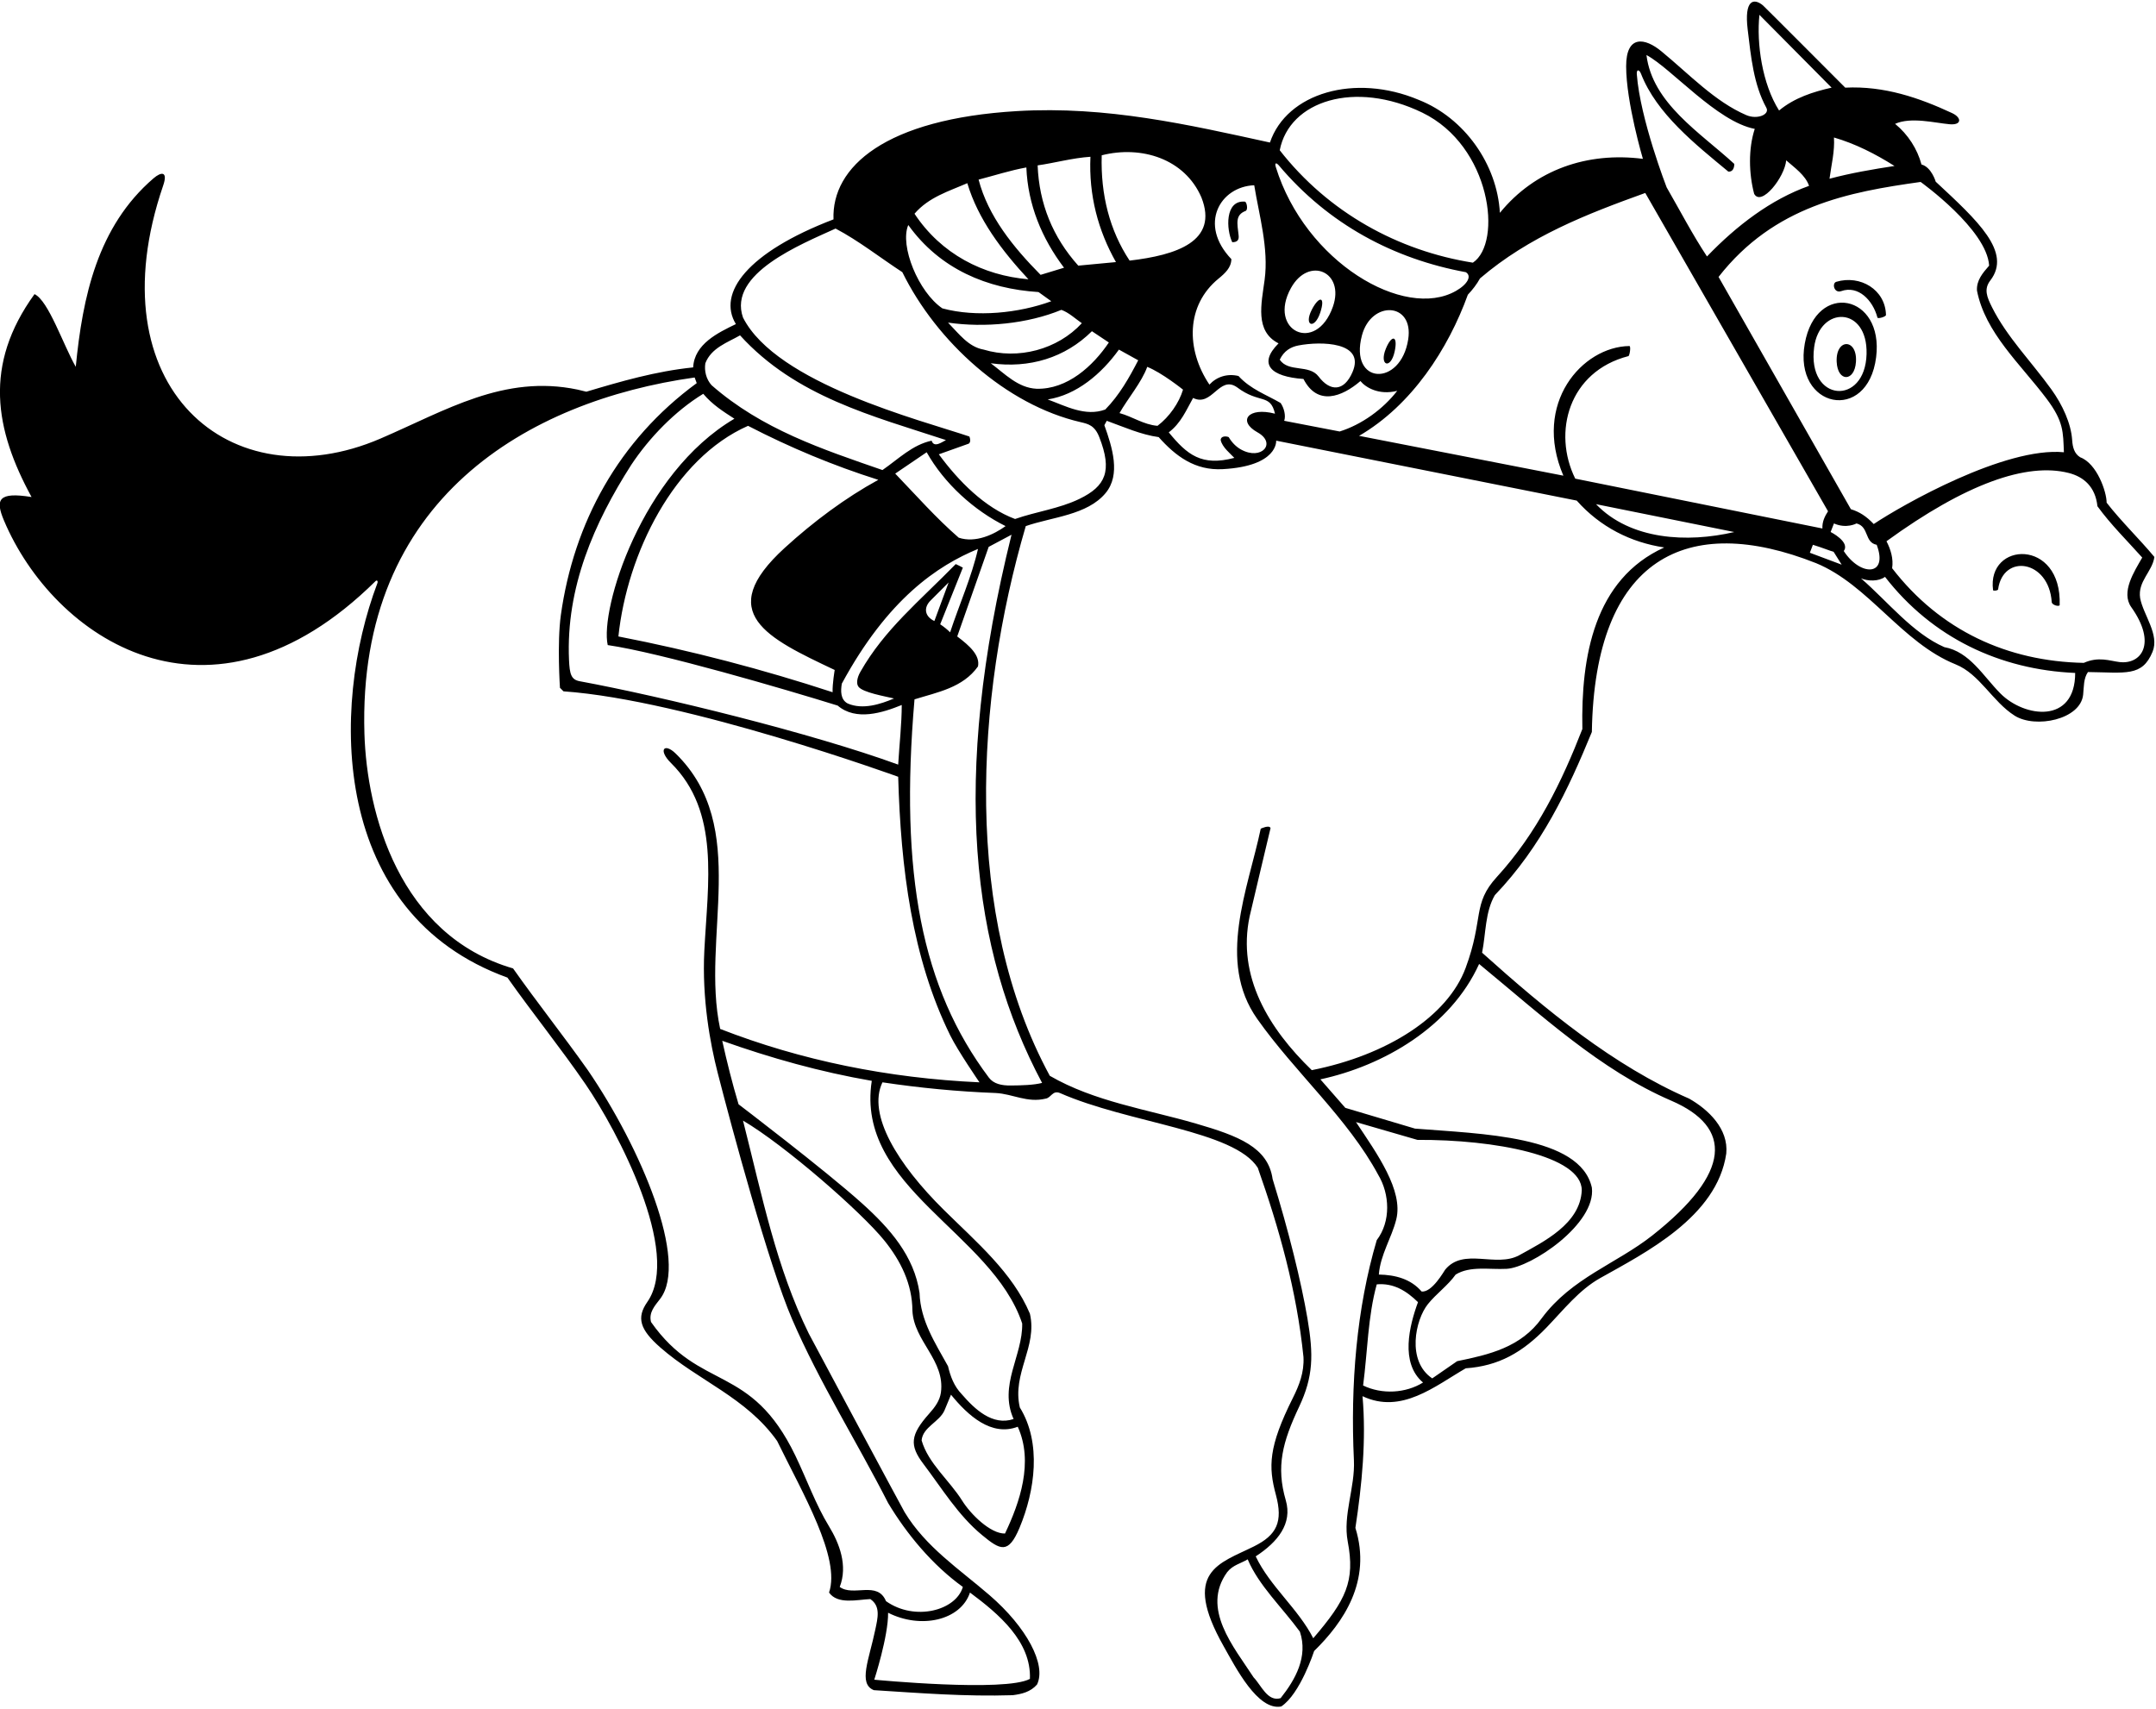 <?xml version="1.0" encoding="UTF-8"?>
<svg xmlns="http://www.w3.org/2000/svg" xmlns:xlink="http://www.w3.org/1999/xlink" width="545pt" height="432pt" viewBox="0 0 545 432" version="1.1">
<g id="surface1">
<path style=" stroke:none;fill-rule:nonzero;fill:rgb(0%,0%,0%);fill-opacity:1;" d="M 544.594 140.812 C 540.922 136.387 536.195 131.812 532.52 127.09 C 532.52 124.332 530.07 117.184 525.844 115.613 C 524.328 114.688 523.926 113.051 523.809 111.277 C 523.527 107.039 521.371 102.363 518.527 98.41 C 513.547 91.492 507.328 85.219 503.566 77.715 C 502.242 75.078 501.434 73.094 503.121 70.902 C 508.637 63.734 499.895 55.773 489.32 45.938 C 489.32 45.938 488.25 42.25 485.719 41.586 C 484.672 37.688 482.344 34.012 479.047 31.312 C 483.066 29.504 489.074 31.074 492.805 31.41 C 495.965 31.695 495.906 29.73 493.457 28.594 C 485.164 24.734 476.32 21.676 466.445 22.16 C 466.445 22.16 446.023 1.672 445.629 1.348 C 443.312 -0.551 440.875 -0.09 441.785 7.465 C 442.617 14.363 443.273 21.336 446.504 27.246 C 447.43 28.941 444.215 30.297 441.453 29.113 C 433.488 25.699 426.98 18.734 420.02 13.012 C 415.777 9.477 411.062 8.797 411.062 16.75 C 411.062 25.883 415.297 40.16 415.297 40.16 C 401.27 38.363 388.07 42.863 379.145 53.812 C 378.469 41.586 370.219 29.812 358.594 25.238 C 342.496 18.469 325.25 23.5 321.02 36.035 C 300.469 31.535 279.75 26.75 257.121 28.086 C 223.812 30.055 210.188 42.164 210.695 55.465 C 188.898 63.801 181.258 74.113 186.02 81.938 C 181.52 84.113 175.52 86.965 175.219 92.887 C 165.77 93.863 156.996 96.41 148.219 99.035 L 146 98.5 C 127.398 94.602 112.75 103.75 96.168 110.887 C 58.312 127.188 23.793 97.871 41.246 46.914 C 42.5 43.25 40.766 43.398 38.816 45.074 C 24.617 57.285 20.879 75.082 19.152 92.738 C 15.965 87.164 12.25 76 8.727 74.363 C -4.219 92.238 -1.324 108.594 7.977 125.66 C -0.406 124.312 -1.25 126.25 1 131.59 C 13.473 161.172 52.879 188.453 94.926 146.926 C 95.293 146.562 95.598 146.91 95.391 147.461 C 83.473 178.996 83.582 231 128.27 247.16 C 134.672 256.219 141.762 265.008 148.035 274.148 C 156.023 285.797 172.348 316.703 163.633 329.164 C 160.844 333.156 161.738 336.129 166.93 340.684 C 176.52 349.094 188.637 353.289 196.445 364.312 C 202.922 377.598 212.555 393.859 209.57 402.637 C 211.746 405.715 216.621 404.438 219.996 404.285 C 222.695 406.086 221.852 409.152 221.262 411.996 C 219.684 419.594 216.859 425.699 220.895 427.312 C 232.746 428.062 243.996 428.961 255.996 428.586 C 258.32 428.289 260.496 427.762 262.145 425.887 C 264.555 420.906 259.555 411.43 250.156 403.316 C 242.512 396.715 234.012 391.148 228.664 382.301 C 228.145 381.438 204.891 338.059 204.445 337.152 C 196.223 320.402 192.734 302.703 187.82 283.312 C 198.414 289.543 217.777 306.465 223.562 313.652 C 227.703 318.793 230.602 324.629 230.645 331.387 C 231.02 339.113 238.969 343.91 237.844 352.09 C 237.547 354.152 236.309 355.801 234.91 357.367 C 230.086 362.773 229.855 365.402 233.422 370.117 C 238.109 376.312 242.203 383.109 248.227 388.086 C 252.848 391.902 254.887 393.055 257.73 386.242 C 261.621 376.914 263.344 364.797 257.797 355.84 C 255.77 347.215 262.297 340.535 260.344 332.137 C 255.98 321.758 246.828 314.035 238.598 305.902 C 226.969 294.422 219.16 281.781 223.07 273.637 C 232.594 275.062 241.969 275.965 251.719 276.34 C 255.996 276.562 259.672 278.887 264.32 277.762 C 265.746 277.535 266.047 275.59 267.922 276.34 C 285.387 284.02 311.953 285.801 317.945 295.238 C 323.344 310.535 327.77 326.215 329.496 343.09 C 329.703 346.98 328.402 350.258 326.824 353.414 C 320.598 365.844 320.613 370.848 322.523 377.926 C 324.363 384.758 322.758 388.086 316.98 390.965 C 308.199 395.34 298.598 397.227 309.32 416.211 C 312.371 421.609 317.945 432.578 323.871 431.438 C 328.672 428.289 332.195 417.41 332.195 417.41 C 339.547 410.207 346.816 399.758 342.621 386.285 C 344.27 375.41 345.395 364.09 344.422 352.988 C 354.246 357.637 362.719 350.438 370.52 345.938 C 378.758 345.359 384.801 342.02 391.031 335.531 C 395.312 331.074 399.188 326.129 404.449 323.16 C 415.738 316.801 434.035 307.715 436.371 291.637 C 436.969 285.41 431.871 280.535 426.996 277.762 C 407.871 269.438 390.844 255.41 374.645 240.863 C 375.621 235.988 375.395 230.59 377.871 226.312 C 389.645 214.012 396.395 199.688 402.395 185.062 C 403.102 140.93 426.48 129.445 459.094 142.387 C 472.371 147.863 480.75 162.5 494.344 167.965 C 500.445 170.414 503.645 177.375 509.27 180.938 C 514.5 184.25 525.953 181.938 526.586 175.613 C 526.781 173.645 526.672 171.523 527.797 169.91 C 537.289 170.016 541.504 171.164 544.125 164.801 C 545.934 160.41 541.816 155.531 540.996 151.238 C 540.32 146.965 544.07 144.562 544.594 140.812 Z M 485.5 46 C 485.5 46 502.27 58.008 502.82 67.16 C 501.172 69.035 499.594 70.91 499.746 73.465 C 501.824 84.133 510.688 91.98 517.312 100.766 C 521.715 106.602 521.5 109.25 521.719 114.34 C 506.836 112.926 480.988 127.594 473.645 132.488 C 471.75 130.5 470.047 129.41 467.871 128.738 L 434.422 70.012 C 448.492 52.008 467.379 48.539 485.5 46 Z M 478.895 41.961 C 473.496 42.785 467.797 43.762 462.469 45.188 C 462.922 41.738 463.82 38.285 463.594 34.762 C 468.996 36.336 474.02 38.887 478.895 41.961 Z M 444.75 3.75 L 462.996 22.16 C 458.344 23.211 453.621 24.711 449.719 27.938 C 445.445 21.188 444 11 444.75 3.75 Z M 413.758 18.77 C 413.66 17.461 414.379 17.512 414.824 18.664 C 418.766 28.777 428.613 36.52 436.895 43.387 C 438.5 43.5 438.395 41.438 438.395 41.438 C 429.844 33.562 417.695 26.137 416.195 13.91 C 422.496 17.285 434 30.75 443.57 32.586 C 441.922 37.613 442.07 43.91 443.422 49.012 C 445.25 52.305 451.141 44.805 451.52 40.535 C 453.547 42.336 456.395 44.285 457.297 46.988 C 447.621 50.438 438.996 57.035 431.496 64.84 C 427.82 59.285 424.672 53.215 421.297 47.363 C 421.297 47.363 414.602 30.117 413.758 18.77 Z M 415.895 48.785 L 462.094 129.262 C 461.27 130.535 460.594 131.887 460.672 133.613 L 398.195 121.012 C 392.395 109.289 396.566 93.922 411.629 90.035 C 411.949 89.953 412.324 87.477 411.879 87.484 C 399.988 87.641 387.348 101.949 395.195 120.262 L 343.672 110.215 L 343.52 110.215 C 356.945 102.41 366.094 88.16 371.047 74.512 C 372.246 73.238 373.297 71.887 374.121 70.387 C 386.57 59.738 401.121 54.113 415.895 48.785 Z M 344.27 84.82 C 346.617 75.879 357.445 76.379 355.969 85.809 C 354.07 97.941 340.996 97.262 344.27 84.82 Z M 359.516 28.469 C 376.941 36.91 379.855 61.383 372.32 66.41 C 353.422 63.41 335.797 53.738 323.496 37.988 C 325.93 25.465 342.492 20.223 359.516 28.469 Z M 323.23 41.766 C 335.832 56.758 352.406 65.48 370.52 68.812 C 372.09 69.738 371.047 71.832 368.059 73.539 C 354.98 81.02 329.938 66.262 322.508 42.246 C 322.102 40.934 322.789 41.238 323.23 41.766 Z M 328.215 87.34 C 333.938 86.242 345.184 86.41 341.895 94.062 C 339.742 99.062 336.227 99.035 333.32 95.195 C 330.918 92.031 325.734 94.23 323.496 90.938 C 324.562 88.715 326.254 87.719 328.215 87.34 Z M 326.344 72.801 C 330.855 64.688 340.043 68.719 336.926 77.562 C 332.672 89.621 320.336 83.605 326.344 72.801 Z M 317.047 46.836 C 318.281 54.441 320.742 62.762 319.676 70.738 C 318.863 76.836 317.141 83.727 323.195 86.812 C 317.906 92.102 321.281 95.242 329.496 95.812 C 333.016 102.684 339.18 100.395 343.895 96.34 C 345.172 97.91 348.5 100 353.195 98.812 C 349.594 103.465 344.195 107.363 338.645 109.09 L 324.621 106.387 C 325.07 105.188 324.621 103.16 323.719 101.887 C 320.121 99.785 316.145 98.438 313.07 95.062 C 310.297 94.387 307.594 95.215 305.719 97.238 C 299.738 88.324 299.809 77.195 307.98 70.48 C 309.684 69.082 311.23 67.68 311.27 65.512 C 302.855 56.715 308.426 47.168 317.047 46.836 Z M 317.871 109.305 C 322.82 112.051 318.867 116.516 313.703 113.645 C 312.441 112.945 311.383 111.852 310.594 110.512 C 309.922 110.215 308.57 110.215 308.57 111.262 C 308.945 113.062 311.047 114.715 312.02 115.762 C 303.746 117.945 300.094 114.996 295.445 109.312 C 298.52 106.988 299.871 103.688 301.594 100.613 C 306.395 103.012 308.195 94.762 312.695 97.91 C 318.348 102.195 321.098 99.395 322.297 104.59 C 315.512 102.816 312.758 106.461 317.871 109.305 Z M 276.02 83.738 L 280.297 86.59 C 276.32 92.512 269.797 98.512 261.996 98.285 C 257.344 98.062 254.047 94.535 250.445 91.84 C 260.195 93.188 269.195 90.488 276.02 83.738 Z M 248.645 88.387 C 244.82 87.715 242.422 84.41 239.645 81.562 C 248.945 82.91 259.746 81.863 268.297 78.34 C 270.172 79.012 271.746 80.512 273.469 81.715 C 267.32 88.387 257.344 91.012 248.645 88.387 Z M 282.844 88.387 L 287.719 91.09 C 285.469 95.438 282.996 99.863 279.395 103.535 C 274.371 105.41 269.344 102.637 264.844 100.988 C 272.121 99.863 278.422 94.535 282.844 88.387 Z M 290 92.75 C 293.703 94.215 299.047 98.512 299.047 98.512 C 298.07 101.812 295.594 105.41 292.594 107.66 C 289.07 107.363 286.297 105.34 282.996 104.438 C 285.02 100.84 288.648 96.574 290 92.75 Z M 278.496 39.262 C 288.547 36.711 299.496 40.16 303.695 49.91 C 308.102 61.051 297.34 64.512 285.547 65.887 C 280.52 58.312 278.195 49.238 278.496 39.262 Z M 275.645 39.637 C 275.195 49.387 277.594 58.312 282.094 66.262 L 272.57 67.16 C 266.121 59.965 262.672 51.488 262.297 41.812 C 266.57 41.211 271.07 39.938 275.645 39.637 Z M 259.445 42.336 C 259.82 51.715 263.344 60.262 268.969 67.688 L 263.047 69.488 C 256.145 62.512 249.77 54.637 247.371 45.41 C 251.422 44.363 255.32 43.086 259.445 42.336 Z M 244.52 46.312 C 247.219 55.387 253.219 63.34 259.969 70.613 C 248.496 69.637 237.922 64.238 231.172 54.035 C 234.77 49.84 239.871 48.34 244.52 46.312 Z M 229.594 56.887 C 237.621 68.062 249.547 73.012 262.52 73.84 L 265.746 76.16 C 257.57 79.16 246.844 80.285 238.219 77.965 C 232.184 73.879 227.371 62.137 229.594 56.887 Z M 211.219 57.785 C 217.07 60.863 222.469 65.137 228.094 68.812 C 236.738 86.395 254.332 102.375 273.137 106.723 C 275.113 107.18 276.727 107.562 277.879 110.516 C 281.238 119.094 279.488 122.922 272.859 126.133 C 267.738 128.617 261.895 129.348 256.594 131.215 C 248.945 128.363 242.344 121.688 237.32 114.863 L 244.895 112.16 C 245.422 111.785 245.27 110.887 245.047 110.363 C 232.812 106.223 196.281 96.988 187.82 80.285 C 183.922 69.18 202.496 61.77 211.219 57.785 Z M 243.395 143.512 C 242.797 143.215 242.164 142.836 241.594 142.613 C 232.387 152.027 223.605 159.102 217.5 169.836 C 216.59 171.434 216.438 172.871 217.008 173.621 C 218.117 175.082 223.637 176.031 225.996 176.59 C 222.621 178.012 218.121 179.512 214.297 177.863 C 212.422 176.887 212.496 174.637 212.797 172.84 C 224.441 151.348 237.047 142.98 247.219 138.785 C 245.645 145.762 242.496 152.812 240.172 159.863 C 239.496 159.188 238.613 158.465 237.664 157.836 Z M 236.195 157.012 C 233.797 155.887 233.336 153.664 235.297 151.762 L 239.797 147.262 Z M 210.996 169.387 C 210.996 169.387 210.395 172.91 210.469 175.012 C 192.844 169.238 174.844 164.512 156.32 160.91 C 158.539 139.891 170.391 115.895 189.094 107.66 C 199.672 113.137 210.621 117.715 222.02 121.312 C 213.676 125.887 205.691 131.832 198.355 138.523 C 180.344 154.961 194 161.336 210.996 169.387 Z M 242.344 135.938 C 236.645 130.988 231.621 125.285 226.297 119.738 L 234.246 114.34 C 238.672 122.215 246.172 129.035 254.195 133.012 C 251.27 135.113 246.621 137.363 242.344 135.938 Z M 178.297 91.84 C 179.797 87.938 183.922 86.59 187.07 84.785 C 201.172 100.312 220.672 105.188 239.121 111.262 C 238.25 111.664 236.102 113.367 235.5 111.414 C 230.625 112.465 227.195 115.988 223.07 118.84 C 207.922 113.59 192.621 108.562 179.871 97.387 C 178.52 95.887 177.996 93.785 178.297 91.84 Z M 185.645 105.863 C 162.141 119.695 151.613 154.066 153.621 163.09 C 166.836 165 198.246 174.188 211.746 178.387 C 216.395 182.363 223.145 180.188 227.945 178.238 C 227.945 182.965 227.344 188.285 227.047 193.312 C 205.164 185.336 167.598 176.125 146.52 172.227 C 144.371 171.828 143.992 170.422 143.836 166.824 C 143.035 148.488 150.203 132.191 159.547 117.562 C 164.121 110.66 170.645 103.91 177.77 99.562 C 180.094 102.34 182.871 104.062 185.645 105.863 Z M 260.344 424.461 C 254.094 427.863 221 424.668 221 424.668 C 221 424.668 224.57 413.66 224.496 407.738 C 232.773 411.938 242.844 409.691 245.195 402.637 C 252.469 408.035 260.719 415.012 260.344 424.461 Z M 254.047 387.715 C 250.332 387.781 245.32 382.77 243.25 379.449 C 240.016 374.273 234.633 369.988 232.969 364.16 C 233.27 360.785 237.469 359.512 238.746 356.59 L 240.395 352.613 C 244.672 357.863 250.594 363.262 257.27 360.715 C 261.32 369.637 257.797 379.84 254.047 387.715 Z M 258.395 334.613 C 258.547 342.785 252.395 350.215 256.219 358.762 C 250.895 360.562 246.395 356.285 243.094 352.465 C 241.145 350.438 240.246 347.965 239.645 345.41 C 236.422 339.562 232.672 333.938 232.445 326.887 C 231.094 317.59 224.984 310.602 217.914 304.242 C 208.508 295.777 186.695 279.188 186.695 279.188 C 185.121 273.938 183.77 268.535 182.57 263.137 C 194.797 267.488 207.32 271.012 220.371 273.262 C 216.172 300.262 250.746 311.59 258.395 334.613 Z M 182.047 260.137 C 177.07 236.98 189.801 209.129 170.809 190.523 C 167.91 187.684 166.281 189.605 169.605 192.895 C 182.055 205.223 178.922 223.133 178.043 240.348 C 177.422 252.539 179.527 263.852 181.406 271.191 C 184.91 284.887 194.348 319.91 200.238 333.539 C 207.145 349.52 216.574 364.453 224.496 379.988 C 229.219 387.863 235.672 395.66 243.395 401.215 C 241.664 407.176 231.266 409.969 223.969 404.812 C 221.797 399.562 215.719 403.762 212.27 401.215 C 214.371 395.812 212.164 390.168 209.57 385.91 C 206.176 380.352 203.938 374.016 201.066 368.047 C 189.762 344.555 177.016 351.941 164.57 334.238 C 163.949 331.836 165.5 330.164 166.863 328.395 C 174.152 318.914 162.008 290.172 148.594 270.562 C 142.445 261.863 135.77 253.465 129.695 244.84 C 100.816 236.438 92.727 205.465 92.121 185.504 C 90.316 126.047 133.664 101.332 175.594 95.438 L 176.121 96.863 C 156.344 111.336 145.031 132.207 141.777 155.492 C 140.789 162.574 141.547 173.887 141.547 173.887 L 142.445 174.785 C 173.543 176.957 227.047 196.387 227.047 196.387 C 227.699 219.438 230.527 242.141 240.219 261.809 C 242.129 265.688 247.594 273.637 247.594 273.637 C 224.496 272.59 202.445 268.09 182.047 260.137 Z M 255.496 274.441 C 253.219 274.465 251.172 274.047 249.965 272.438 C 233 249.836 227.379 221.055 231.172 176.812 C 236.945 175.012 243.395 173.887 247.219 168.488 C 247.777 165.707 245.16 163.305 241.969 160.91 L 249.922 138.262 L 255.695 135.188 C 240.336 197.164 245.5 240.164 263.422 273.785 C 261.336 274.336 258.133 274.422 255.496 274.441 Z M 323.719 429.336 C 320.422 430.312 318.844 426.113 316.895 424.086 C 311.871 416.363 303.547 406.688 310.219 397.465 C 311.645 395.66 313.672 395.285 315.395 394.238 C 318.172 400.84 324.172 406.465 328.594 412.535 C 330.695 418.84 327.469 424.613 323.719 429.336 Z M 344.57 350.285 C 345.695 341.738 345.77 332.812 348.02 324.715 C 352.297 324.34 355.52 326.363 358.445 329.215 C 356.27 335.137 353.871 344.59 359.719 349.535 C 355.371 352.238 349.371 352.613 344.57 350.285 Z M 342.77 283.688 L 358.297 288.188 C 377.75 288.086 399.844 292.188 399.844 300.938 C 399.469 309.41 390.246 313.91 384.02 317.363 C 378.113 320.566 369.977 315.324 365.316 321 C 365.062 321.305 361.969 326.887 359.344 326.512 C 356.645 323.363 352.746 322.312 348.547 322.238 C 348.938 317.176 351.781 312.996 352.953 308.285 C 354.77 300.988 348.156 291.766 342.77 283.688 Z M 422.445 278.27 C 438.043 284.984 437.75 296.5 417.695 312.34 C 408.594 319.523 397.324 323.051 389.75 333.25 C 384.426 340.676 376.371 342.488 368.344 344.137 L 362.047 348.488 C 355.508 344.094 357.77 333.676 360.949 329.711 C 363.023 327.121 366.012 324.996 367.969 322.238 C 371.629 319.988 376.453 321.02 380.859 320.789 C 387.031 320.469 403.531 309.422 402.395 300.262 C 399.465 287.078 374.262 286.68 357.695 285.34 L 340.07 280.09 L 333.77 272.887 C 349.746 269.438 366.695 259.613 373.895 243.715 C 389.559 256.617 404.59 270.578 422.445 278.27 Z M 399.996 184.312 C 394.824 197.586 388.547 210.602 378.375 221.719 C 372.094 228.586 375.141 232.156 370.484 244.723 C 365.945 256.965 350.684 266.77 331.594 270.562 C 320.715 260.039 312.668 246.887 315.887 231.68 C 316.062 230.848 321.172 209.363 321.172 209.363 C 320.871 208.465 318.695 209.512 318.695 209.512 C 315.469 224.812 307.52 243.035 317.797 257.59 C 327.246 271.012 340.746 282.785 348.395 297.035 C 351.32 301.91 351.621 308.812 348.02 313.535 C 342.922 330.785 341.336 350 342.246 369.188 C 342.57 376.07 339.414 383.027 340.684 389.73 C 342.59 399.781 340.262 404.516 331.969 414.188 C 328.145 406.688 321.02 401.062 317.422 393.488 C 323.043 389.824 326.734 385.172 325.027 379.324 C 322.535 370.785 324.188 364.586 328.383 355.691 C 332 348.02 332.066 342.559 330.5 333.332 C 328.934 324.109 325.727 311.121 321.695 298.09 C 320.559 290.062 313.078 287.195 302.312 284.066 C 289.855 280.445 276.637 278.516 265.371 271.988 C 243.395 231.488 246.469 176.812 259.297 133.012 C 265.945 130.695 274.824 130.262 279.484 124.652 C 283.336 120.012 281.195 113.16 279.164 107.5 L 279.77 106.387 C 284.121 107.965 288.469 109.91 292.895 110.512 C 297.172 115.312 302.047 119.004 309.094 118.613 C 323.164 117.836 322.594 111.41 322.594 111.41 L 398.57 126.562 C 404.496 133.238 412.219 137.137 420.695 138.41 C 402.996 146.438 399.621 166.012 399.996 184.312 Z M 403.445 127.465 L 438.395 134.512 C 426.547 137.285 412.145 136.535 403.445 127.465 Z M 457.5 139.75 L 458.27 137.738 C 460.746 138.488 462.5 139.25 463.5 139.5 L 465.547 142.762 Z M 466.07 139.312 C 467.75 137 462.75 134.5 462.75 134.5 L 463.594 132.34 C 466.75 133.75 469.297 132.34 469.297 132.34 C 472.52 133.16 471.246 137.137 474.395 137.738 C 477.414 145.773 470.25 145.75 466.07 139.312 Z M 505.672 175.328 C 501.309 170.941 497.902 164.77 491.496 163.613 C 483.469 160.09 477.32 152.215 470.422 146.215 C 472.145 146.965 474.922 147.035 476.496 145.84 C 488.422 161.215 505.52 169.312 524.57 170.137 C 524.57 183.109 511.766 181.453 505.672 175.328 Z M 535.734 167.379 C 533.246 167.066 530.488 165.93 526.746 167.59 C 507.469 167.215 490.445 159.41 478.297 143.66 C 478.672 141.262 477.922 138.863 476.871 136.84 C 496.938 122.254 512.332 116.895 522.918 119.574 C 526.723 120.535 529.68 123.066 530.195 127.988 C 533.57 132.637 537.695 136.688 541.52 140.965 C 539.5 144.5 536.066 149.719 538.75 153.5 C 545.305 162.738 541.246 168.07 535.734 167.379 Z M 311.496 61.238 C 309.973 58.105 309.57 50.566 314.676 50.977 C 315.148 51.016 315.559 53.059 314.863 53.328 C 312.188 54.359 312.762 56.445 313.098 59.488 C 313.211 60.492 312.957 61.238 311.496 61.238 Z M 464.195 71.242 C 470.246 69.445 476.594 73.215 476.742 79.629 C 476.754 80.082 474.688 80.668 474.586 80.293 C 473.414 75.852 469.695 72.086 465.445 73.598 C 463.621 74.246 463.008 71.594 464.195 71.242 Z M 331.598 78.301 C 333.434 74.73 335.129 74.836 333.723 79.074 C 332.273 83.43 329.504 82.375 331.598 78.301 Z M 474.254 90.312 C 476.262 74.383 459.059 70.98 456.219 86.859 C 453.281 103.246 472.137 107.129 474.254 90.312 Z M 458.586 87.793 C 459.973 77.262 472.145 77.348 471.836 89.496 C 471.5 102.75 456.754 101.695 458.586 87.793 Z M 352.559 88.812 C 351.566 93.539 348.559 92.457 350.312 88.172 C 351.801 84.535 353.41 84.773 352.559 88.812 Z M 464.281 91.496 C 463.996 85.445 469.555 85.539 469.152 91.512 C 468.812 96.559 464.527 96.656 464.281 91.496 Z M 520.648 153.012 C 520.375 153.438 518.688 152.938 518.641 152.227 C 517.953 141.566 506.336 139.867 505.086 149.012 C 505.043 149.316 503.852 149.473 503.812 149.188 C 502.18 136.879 521.25 136 520.648 153.012 "/>
</g>
</svg>
